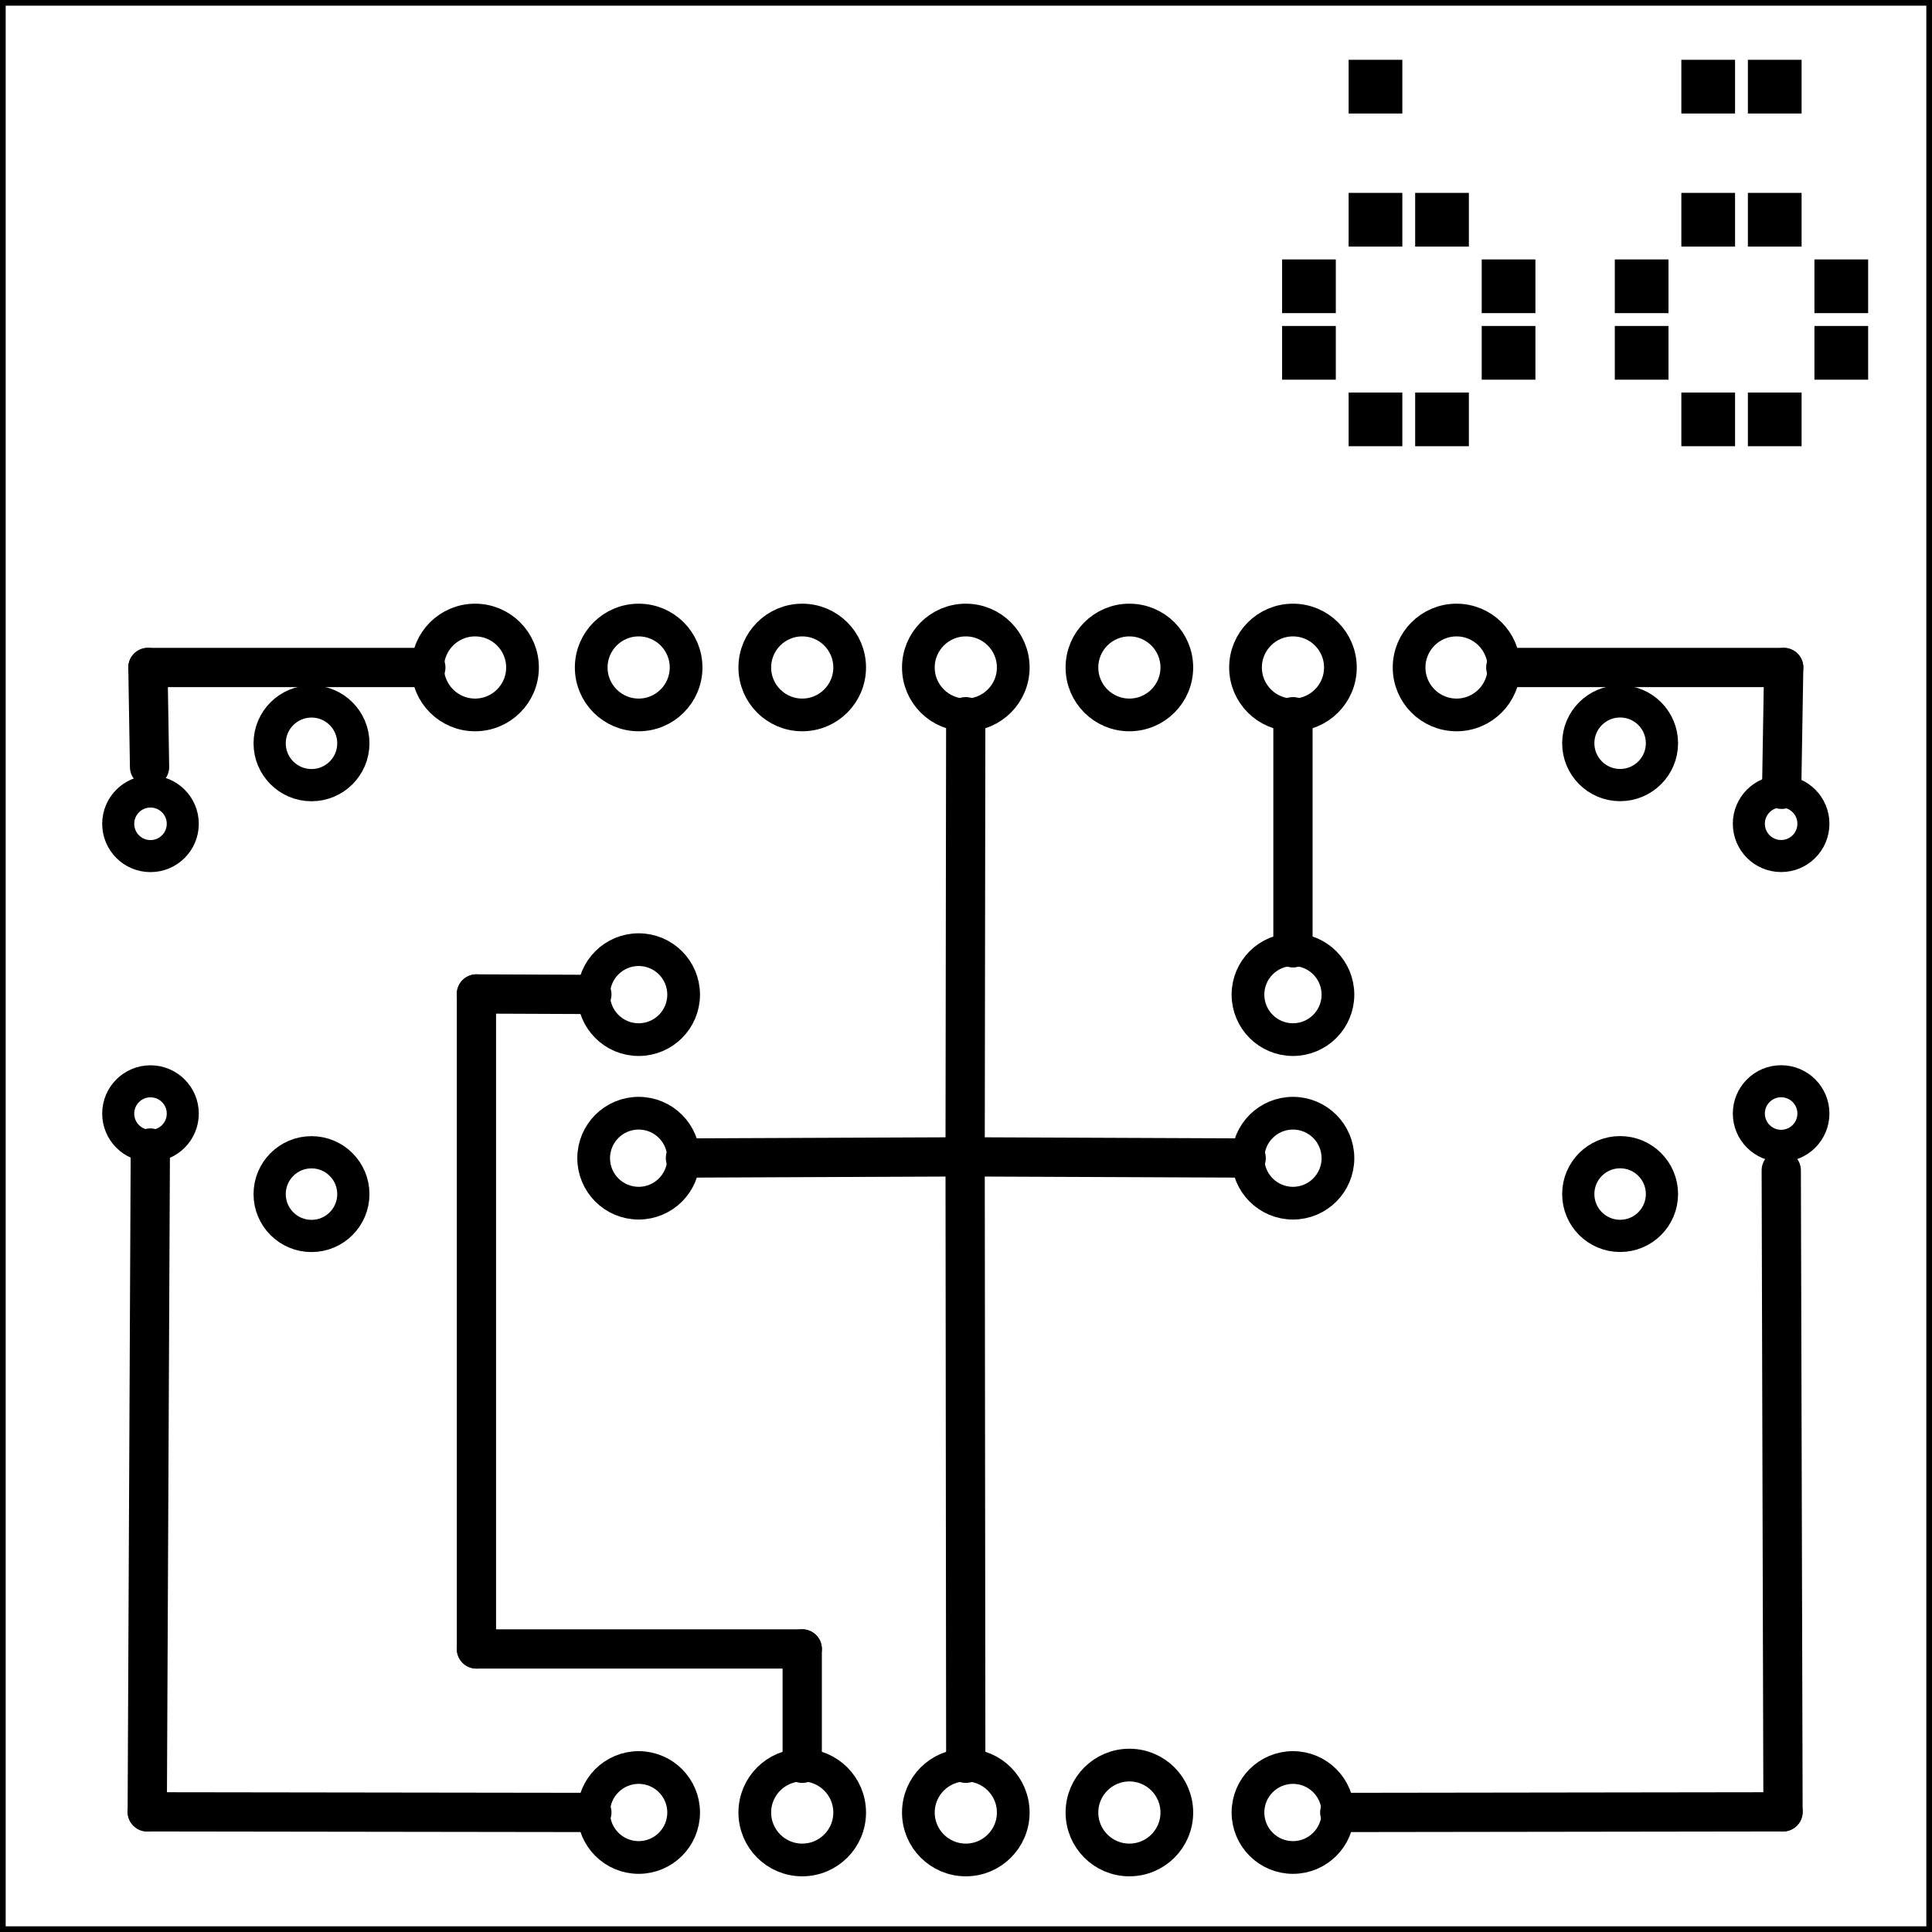 <?xml version='1.0' encoding='UTF-8' standalone='no'?>
<!-- Created with Fritzing (http://www.fritzing.org/) -->
<svg xmlns="http://www.w3.org/2000/svg" baseProfile="tiny"  x="0in" y="0in" version="1.2" height="1.181in" xmlns:svg="http://www.w3.org/2000/svg" viewBox="0 0 85.039 85.039" width="1.181in">
 <g partID="854434920">
  <g transform="matrix(1, 0, 0, 1, -2.126, 1.792)">
   <g id="board">
    <g style="display:inline">
     <rect stroke-width="0.5" stroke="black" id="boardoutline" x="2.126" y="-1.792" height="85.039" fill="none" width="85.039" ry="2.66453e-15"/>
    </g>
   </g>
  </g>
 </g>
 <g partID="854460302">
  <g transform="translate(54.751,74.74)">
   <g transform="matrix(0,1,-1,0,0,0)">
    <g  id="copper1">
     <g  id="copper0">
      <circle stroke-width="1.44" stroke="black"  id="connector0pin" cx="5.04" cy="5.04" fill="none" r="2.088"/>
      <circle stroke-width="1.44" stroke="black"  id="connector1pin" cx="5.04" cy="12.24" fill="none" r="2.088"/>
      <circle stroke-width="1.44" stroke="black"  id="connector2pin" cx="5.04" cy="19.44" fill="none" r="2.088"/>
     </g>
    </g>
   </g>
  </g>
 </g>
 <g partID="854461942">
  <g transform="translate(16.262,30.166)">
   <g transform="matrix(0,1,-1,0,0,0)">
    <g transform="matrix(1, 0, 0, 1, -3.118, 0.425)">
     <g id="copper1">
      <g gorn="0.3.0.0.1.0" style="display:inline">
       <ellipse stroke-width="1.418" stroke="black" id="connector0pad" gorn="0.3.0.0.1.0.0" cx="5.669" cy="2.126" stroke-opacity="1" fill="none" style="stroke-linecap:round;stroke-linejoin:round;stroke-miterlimit:4;stroke-dasharray:none;" rx="1.842" ry="1.842"/>
       <circle stroke-width="1.41" stroke="black" id="connector3pad" gorn="0.3.0.0.1.0.1" cx="21.968" cy="9.213" stroke-opacity="1" fill="none" style="display:inline;stroke-linecap:round;stroke-linejoin:round;stroke-miterlimit:4;stroke-dasharray:none;" r="1.421"/>
       <ellipse stroke-width="1.41" stroke="black" id="connector1pad" gorn="0.3.0.0.1.0.2" cx="9.213" cy="9.213" stroke-opacity="1" fill="none" style="display:inline;stroke-linecap:round;stroke-linejoin:round;stroke-miterlimit:4;stroke-dasharray:none;" rx="1.421" ry="1.421"/>
       <ellipse stroke-width="1.418" stroke="black" id="connector2pad" gorn="0.3.0.0.1.0.3" cx="25.512" cy="2.126" stroke-opacity="1" fill="none" style="display:inline;stroke-linecap:round;stroke-linejoin:round;stroke-miterlimit:4;stroke-dasharray:none;" rx="1.842" ry="1.842"/>
      </g>
     </g>
    </g>
   </g>
  </g>
 </g>
 <g partID="854467640">
  <g transform="translate(56.433,2.632)">
   <g id="copper1">
    <defs id="defs2"/>
    <g transform="matrix(1, 0, 0, 1, -9.395, -4.026)">
     <g>
      <g id="layer1">
       <rect stroke-width="0.086" fill-opacity="1.0" stroke="black" id="rect840" x="12.366" y="4.069" height="2.278" stroke-opacity="1.0" fill="black" style="stroke-linejoin:miter;stroke-miterlimit:4;stroke-dasharray:none;" width="2.278"/>
       <rect stroke-width="0.086" fill-opacity="1.0" stroke="black" id="rect842" x="27.011" y="4.069" height="2.278" stroke-opacity="1.0" fill="black" style="stroke-linejoin:miter;stroke-miterlimit:4;stroke-dasharray:none;" width="2.278"/>
       <rect stroke-width="0.086" fill-opacity="1.0" stroke="black" id="rect844" x="29.94" y="4.069" height="2.278" stroke-opacity="1.0" fill="black" style="stroke-linejoin:miter;stroke-miterlimit:4;stroke-dasharray:none;" width="2.278"/>
       <rect stroke-width="0.086" fill-opacity="1.0" stroke="black" id="rect856-0" x="9.438" y="15.785" height="2.278" stroke-opacity="1.0" fill="black" style="stroke-linejoin:miter;stroke-miterlimit:4;stroke-dasharray:none;" width="2.278"/>
       <rect stroke-width="0.086" fill-opacity="1.0" stroke="black" id="rect858-0" x="9.438" y="12.856" height="2.278" stroke-opacity="1.0" fill="black" style="stroke-linejoin:miter;stroke-miterlimit:4;stroke-dasharray:none;" width="2.278"/>
       <rect stroke-width="0.086" fill-opacity="1.0" stroke="black" id="rect860-7" x="12.366" y="9.927" height="2.278" stroke-opacity="1.0" fill="black" style="stroke-linejoin:miter;stroke-miterlimit:4;stroke-dasharray:none;" width="2.278"/>
       <rect stroke-width="0.086" fill-opacity="1.0" stroke="black" id="rect862-3" x="15.295" y="9.927" height="2.278" stroke-opacity="1.0" fill="black" style="stroke-linejoin:miter;stroke-miterlimit:4;stroke-dasharray:none;" width="2.278"/>
       <rect stroke-width="0.086" fill-opacity="1.0" stroke="black" id="rect864-9" x="18.224" y="15.785" height="2.278" stroke-opacity="1.0" fill="black" style="stroke-linejoin:miter;stroke-miterlimit:4;stroke-dasharray:none;" width="2.278"/>
       <rect stroke-width="0.086" fill-opacity="1.0" stroke="black" id="rect866-0" x="18.224" y="12.856" height="2.278" stroke-opacity="1.0" fill="black" style="stroke-linejoin:miter;stroke-miterlimit:4;stroke-dasharray:none;" width="2.278"/>
       <rect stroke-width="0.086" fill-opacity="1.0" stroke="black" id="rect868-3" x="12.366" y="18.714" height="2.278" stroke-opacity="1.0" fill="black" style="stroke-linejoin:miter;stroke-miterlimit:4;stroke-dasharray:none;" width="2.278"/>
       <rect stroke-width="0.086" fill-opacity="1.0" stroke="black" id="rect870-3" x="15.295" y="18.714" height="2.278" stroke-opacity="1.0" fill="black" style="stroke-linejoin:miter;stroke-miterlimit:4;stroke-dasharray:none;" width="2.278"/>
       <rect stroke-width="0.086" fill-opacity="1.0" stroke="black" id="rect856-0-0" x="24.082" y="15.785" height="2.278" stroke-opacity="1.0" fill="black" style="stroke-linejoin:miter;stroke-miterlimit:4;stroke-dasharray:none;" width="2.278"/>
       <rect stroke-width="0.086" fill-opacity="1.0" stroke="black" id="rect858-0-4" x="24.082" y="12.856" height="2.278" stroke-opacity="1.0" fill="black" style="stroke-linejoin:miter;stroke-miterlimit:4;stroke-dasharray:none;" width="2.278"/>
       <rect stroke-width="0.086" fill-opacity="1.0" stroke="black" id="rect860-7-6" x="27.011" y="9.927" height="2.278" stroke-opacity="1.0" fill="black" style="stroke-linejoin:miter;stroke-miterlimit:4;stroke-dasharray:none;" width="2.278"/>
       <rect stroke-width="0.086" fill-opacity="1.0" stroke="black" id="rect862-3-2" x="29.94" y="9.927" height="2.278" stroke-opacity="1.0" fill="black" style="stroke-linejoin:miter;stroke-miterlimit:4;stroke-dasharray:none;" width="2.278"/>
       <rect stroke-width="0.086" fill-opacity="1.0" stroke="black" id="rect864-9-8" x="32.869" y="15.785" height="2.278" stroke-opacity="1.0" fill="black" style="stroke-linejoin:miter;stroke-miterlimit:4;stroke-dasharray:none;" width="2.278"/>
       <rect stroke-width="0.086" fill-opacity="1.0" stroke="black" id="rect866-0-7" x="32.869" y="12.856" height="2.278" stroke-opacity="1.0" fill="black" style="stroke-linejoin:miter;stroke-miterlimit:4;stroke-dasharray:none;" width="2.278"/>
       <rect stroke-width="0.086" fill-opacity="1.0" stroke="black" id="rect868-3-0" x="27.011" y="18.714" height="2.278" stroke-opacity="1.0" fill="black" style="stroke-linejoin:miter;stroke-miterlimit:4;stroke-dasharray:none;" width="2.278"/>
       <rect stroke-width="0.086" fill-opacity="1.0" stroke="black" id="rect870-3-6" x="29.94" y="18.714" height="2.278" stroke-opacity="1.0" fill="black" style="stroke-linejoin:miter;stroke-miterlimit:4;stroke-dasharray:none;" width="2.278"/>
      </g>
     </g>
    </g>
   </g>
  </g>
 </g>
 <g partID="854462362">
  <g transform="translate(68.76,55.108)">
   <g transform="matrix(0,-1,1,0,0,0)">
    <g transform="matrix(1, 0, 0, 1, -3.118, 0.425)">
     <g id="copper1">
      <g gorn="0.3.0.0.1.0" style="display:inline">
       <ellipse stroke-width="1.418" stroke="black" id="connector0pad" gorn="0.3.0.0.1.0.0" cx="5.669" cy="2.126" stroke-opacity="1" fill="none" style="stroke-linecap:round;stroke-linejoin:round;stroke-miterlimit:4;stroke-dasharray:none;" rx="1.842" ry="1.842"/>
       <circle stroke-width="1.41" stroke="black" id="connector3pad" gorn="0.3.0.0.1.0.1" cx="21.968" cy="9.213" stroke-opacity="1" fill="none" style="display:inline;stroke-linecap:round;stroke-linejoin:round;stroke-miterlimit:4;stroke-dasharray:none;" r="1.421"/>
       <ellipse stroke-width="1.41" stroke="black" id="connector1pad" gorn="0.3.0.0.1.0.2" cx="9.213" cy="9.213" stroke-opacity="1" fill="none" style="display:inline;stroke-linecap:round;stroke-linejoin:round;stroke-miterlimit:4;stroke-dasharray:none;" rx="1.421" ry="1.421"/>
       <ellipse stroke-width="1.418" stroke="black" id="connector2pad" gorn="0.3.0.0.1.0.3" cx="25.512" cy="2.126" stroke-opacity="1" fill="none" style="display:inline;stroke-linecap:round;stroke-linejoin:round;stroke-miterlimit:4;stroke-dasharray:none;" rx="1.842" ry="1.842"/>
      </g>
     </g>
    </g>
   </g>
  </g>
 </g>
 <g partID="854463422">
  <g transform="translate(25.411,40.684)">
   <g  id="copper1">
    <!-- <rect width="55" x="10" y="15.5" fill="none" height="55" stroke="rgb(255, 191, 0)" stroke-width="20" />  -->
    <circle stroke-width="1.44" stroke="black"  id="connector0pin" cx="2.7" cy="3.096" fill="none" r="1.98"/>
    <circle stroke-width="1.44" stroke="black"  id="connector1pin" cx="31.5" cy="3.096" fill="none" r="1.98"/>
   </g>
  </g>
 </g>
 <g partID="854452952">
  <g transform="translate(69.151,24.34)">
   <g transform="matrix(0,1,-1,0,0,0)">
    <g  id="copper1">
     <g  id="copper0">
      <circle stroke-width="1.44" stroke="black"  id="connector0pin" cx="5.04" cy="5.04" fill="none" r="2.088"/>
      <circle stroke-width="1.44" stroke="black"  id="connector1pin" cx="5.04" cy="12.24" fill="none" r="2.088"/>
      <circle stroke-width="1.44" stroke="black"  id="connector2pin" cx="5.04" cy="19.44" fill="none" r="2.088"/>
      <circle stroke-width="1.44" stroke="black"  id="connector3pin" cx="5.04" cy="26.64" fill="none" r="2.088"/>
      <circle stroke-width="1.44" stroke="black"  id="connector4pin" cx="5.04" cy="33.84" fill="none" r="2.088"/>
      <circle stroke-width="1.44" stroke="black"  id="connector5pin" cx="5.04" cy="41.04" fill="none" r="2.088"/>
      <circle stroke-width="1.44" stroke="black"  id="connector6pin" cx="5.04" cy="48.24" fill="none" r="2.088"/>
     </g>
    </g>
   </g>
  </g>
 </g>
 <g partID="854448102">
  <g transform="translate(31.207,48.279)">
   <g transform="matrix(0,1,-1,0,0,0)">
    <g  id="copper1">
     <!-- <rect width="55" x="10" y="15.5" fill="none" height="55" stroke="rgb(255, 191, 0)" stroke-width="20" />  -->
     <circle stroke-width="1.44" stroke="black"  id="connector0pin" cx="2.7" cy="3.096" fill="none" r="1.98"/>
     <circle stroke-width="1.44" stroke="black"  id="connector1pin" cx="31.5" cy="3.096" fill="none" r="1.98"/>
    </g>
   </g>
  </g>
 </g>
 <g partID="854437262">
  <g transform="translate(60.007,48.279)">
   <g transform="matrix(0,1,-1,0,0,0)">
    <g  id="copper1">
     <!-- <rect width="55" x="10" y="15.5" fill="none" height="55" stroke="rgb(255, 191, 0)" stroke-width="20" />  -->
     <circle stroke-width="1.44" stroke="black"  id="connector0pin" cx="2.7" cy="3.096" fill="none" r="1.98"/>
     <circle stroke-width="1.44" stroke="black"  id="connector1pin" cx="31.5" cy="3.096" fill="none" r="1.98"/>
    </g>
   </g>
  </g>
 </g>
 <g partID="854463310">
  <line stroke-width="1.728" stroke="black" stroke-linecap="round" y1="50.92" y2="31.547" x1="42.481" x2="42.508"/>
 </g>
 <g partID="854460480">
  <line stroke-width="1.728" stroke="black" stroke-linecap="round" y1="50.92" y2="77.612" x1="42.481" x2="42.509"/>
 </g>
 <g partID="854459070">
  <line stroke-width="1.728" stroke="black" stroke-linecap="round" y1="50.92" y2="50.971" x1="42.481" x2="54.851"/>
 </g>
 <g partID="854458930">
  <line stroke-width="1.728" stroke="black" stroke-linecap="round" y1="50.971" y2="50.92" x1="30.171" x2="42.481"/>
 </g>
 <g partID="854462620">
  <line stroke-width="1.728" stroke="black" stroke-linecap="round" y1="29.38" y2="34.742" x1="78.511" x2="78.422"/>
 </g>
 <g partID="854462550">
  <line stroke-width="1.728" stroke="black" stroke-linecap="round" y1="29.38" y2="29.38" x1="66.279" x2="78.511"/>
 </g>
 <g partID="854462480">
  <line stroke-width="1.728" stroke="black" stroke-linecap="round" y1="79.75" y2="79.777" x1="78.481" x2="58.971"/>
 </g>
 <g partID="854462410">
  <line stroke-width="1.728" stroke="black" stroke-linecap="round" y1="51.514" y2="79.75" x1="78.404" x2="78.481"/>
 </g>
 <g partID="854462180">
  <line stroke-width="1.728" stroke="black" stroke-linecap="round" y1="79.75" y2="79.777" x1="6.481" x2="26.051"/>
 </g>
 <g partID="854462110">
  <line stroke-width="1.728" stroke="black" stroke-linecap="round" y1="50.532" y2="79.75" x1="6.617" x2="6.481"/>
 </g>
 <g partID="854462040">
  <line stroke-width="1.728" stroke="black" stroke-linecap="round" y1="29.38" y2="29.38" x1="6.511" x2="18.743"/>
 </g>
 <g partID="854461970">
  <line stroke-width="1.728" stroke="black" stroke-linecap="round" y1="33.76" y2="29.38" x1="6.583" x2="6.511"/>
 </g>
 <g partID="854463800">
  <line stroke-width="1.728" stroke="black" stroke-linecap="round" y1="72.58" y2="72.58" x1="35.311" x2="20.971"/>
 </g>
 <g partID="854463730">
  <line stroke-width="1.728" stroke="black" stroke-linecap="round" y1="72.58" y2="43.75" x1="20.971" x2="20.971"/>
 </g>
 <g partID="854463660">
  <line stroke-width="1.728" stroke="black" stroke-linecap="round" y1="43.75" y2="43.771" x1="20.971" x2="26.051"/>
 </g>
 <g partID="854463590">
  <line stroke-width="1.728" stroke="black" stroke-linecap="round" y1="77.612" y2="72.58" x1="35.311" x2="35.311"/>
 </g>
 <g partID="854463520">
  <line stroke-width="1.728" stroke="black" stroke-linecap="round" y1="41.719" y2="31.547" x1="56.911" x2="56.911"/>
 </g>
</svg>
